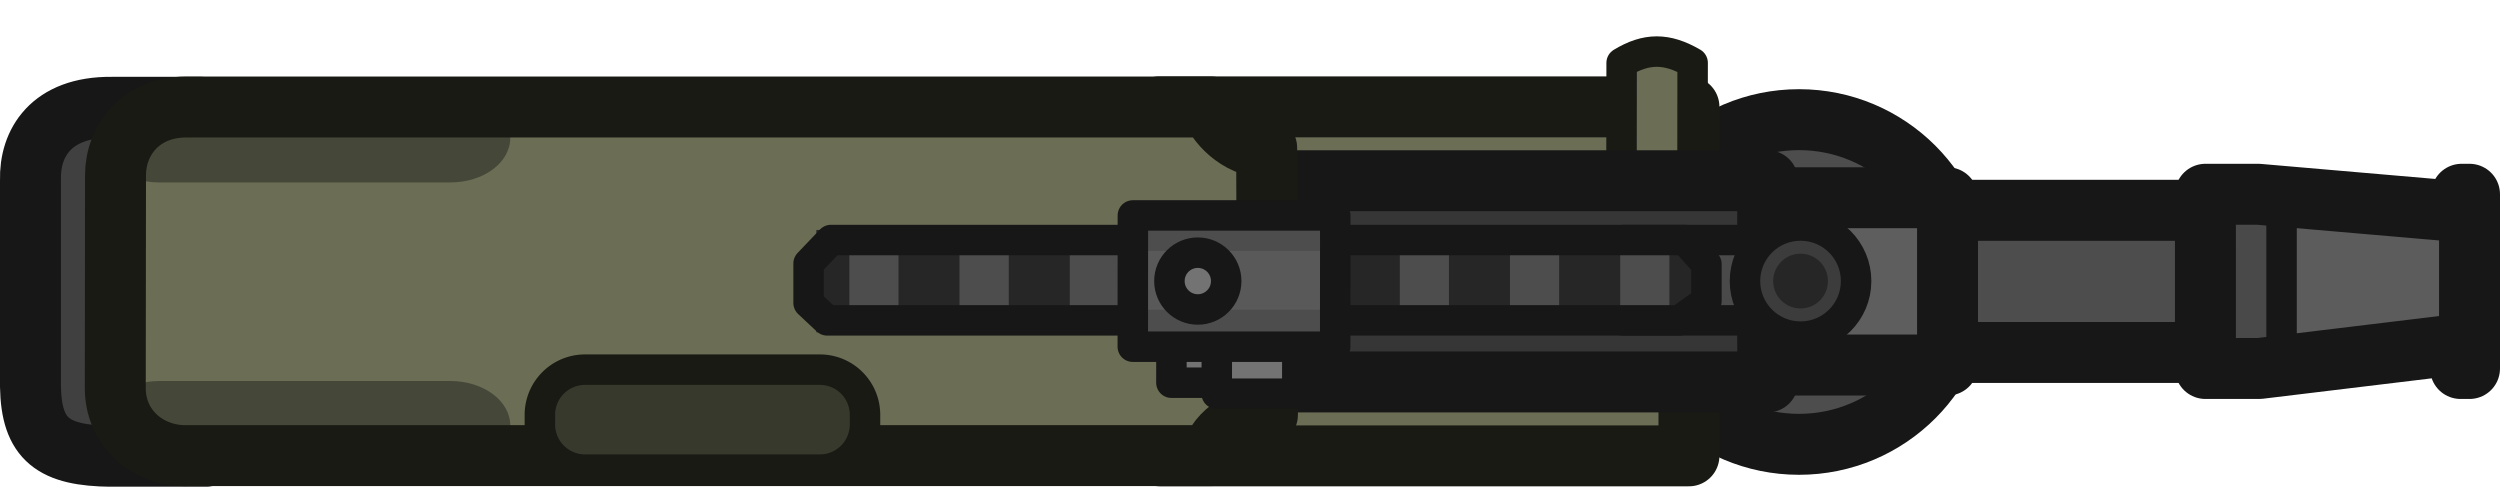 <svg width="123.106" height="23.966" viewBox="0 0 32.572 6.341" xmlns="http://www.w3.org/2000/svg">
    <g transform="translate(13.206 23.806)">
        <circle style="fill:#4d4d4d;fill-opacity:1;stroke:#171717;stroke-width:.794;stroke-linejoin:round;stroke-dasharray:none;stroke-opacity:1" cx="10.233" cy="-20.132" r="2.115"/>
        <path style="fill:#4d4d4d;fill-opacity:1;fill-rule:evenodd;stroke:#171717;stroke-width:.794px;stroke-linecap:round;stroke-linejoin:round;stroke-miterlimit:5.89;stroke-opacity:1" class="cls-3" d="M6.222-21.066h9.331v1.852h-9.33Z"/>
        <path style="fill:#5e5e5e;fill-opacity:1;fill-rule:evenodd;stroke:#171717;stroke-width:.794px;stroke-linecap:round;stroke-linejoin:round;stroke-miterlimit:5.89;stroke-opacity:1" class="cls-3" d="M9.256-21.23h2.912v2.18H9.256Z"/>
        <path style="fill:#494949;fill-opacity:1;fill-rule:evenodd;stroke:none;stroke-width:.794px;stroke-linecap:round;stroke-linejoin:round;stroke-miterlimit:5.89;stroke-opacity:1" class="cls-3" d="M15.587-21.275h.687l2.045.222.077-.222h.102v2.27h-.116l-.084-.307-2.01.307h-.701z"/>
        <path style="fill:#5c5c5c;fill-opacity:1;stroke:none;stroke-width:.397;stroke-linejoin:round;stroke-dasharray:none;stroke-opacity:1" d="M16.52-21.306v2.331l2.284-.47v-1.738z"/>
        <path style="fill:none;fill-opacity:1;fill-rule:evenodd;stroke:#171717;stroke-width:.794px;stroke-linecap:round;stroke-linejoin:round;stroke-miterlimit:5.89;stroke-opacity:1" class="cls-3" d="M15.528-21.275h.688l2.574.222.076-.222h.103v2.27h-.117l-.083-.307-2.54.307h-.701Z"/>
        <path style="fill:#6b6d55;fill-opacity:1;stroke:#191a14;stroke-width:.794;stroke-linejoin:round;stroke-dasharray:none;stroke-opacity:1" d="M1.907-17.867h6.892v-4.547H1.897Z"/>
        <path style="fill:#6b6d55;fill-opacity:1;stroke:#191a14;stroke-width:.397;stroke-linejoin:round;stroke-dasharray:none;stroke-opacity:1" d="M7.92-21.277h.925l.002-1.71c-.336-.196-.602-.196-.925 0z"/>
        <path style="fill:#363636;fill-opacity:1;fill-rule:evenodd;stroke:#171717;stroke-width:.794px;stroke-linecap:round;stroke-linejoin:round;stroke-miterlimit:5.89;stroke-opacity:1" class="cls-3" d="M1.093-21.451h8.732v2.621H1.093Z"/>
        <path style="fill:#404040;fill-opacity:1;stroke:#171717;stroke-width:.794;stroke-linejoin:round;stroke-dasharray:none;stroke-opacity:1" d="M-10.582-22.408h-1.169c-.796-.007-1.07.472-1.058.948v2.69c.012.691.294.902 1.058.909h1.224z"/>
        <path style="fill:#6b6d55;fill-opacity:1;stroke:none;stroke-width:.794;stroke-linejoin:round;stroke-dasharray:none;stroke-opacity:1" d="M-10.804-17.83H2.558c.085-.323.452-.516.732-.53l-.01-3.483c-.38-.008-.67-.342-.722-.53h-13.355c-.591.003-.92.43-.921.89l-.003 2.762c-.007.518.406.89.917.89z"/>
        <g style="fill:#454838;fill-opacity:1">
            <path style="fill:#454838;fill-opacity:1;stroke-width:.397;stroke-linejoin:round" d="M-11.129-18.842h3.79c.433 0 .781.259.781.58 0 .322-.348.58-.781.58h-3.79c-.432 0-.78-.258-.78-.58 0-.321.348-.58.78-.58zM-11.129-22.59h3.79c.433 0 .781.26.781.581 0 .322-.348.58-.781.58h-3.79c-.432 0-.78-.258-.78-.58 0-.321.348-.58.78-.58z"/>
        </g>
        <path style="fill:none;fill-opacity:1;stroke:#191a14;stroke-width:.794;stroke-linejoin:round;stroke-dasharray:none;stroke-opacity:1" d="M-10.788-17.87H2.574c.085-.322.453-.516.733-.529l-.01-3.483c-.381-.008-.671-.342-.723-.53h-13.355c-.591.003-.92.43-.92.89l-.003 2.761c-.007.519.406.89.916.892z"/>
        <path style="fill:#38392d;fill-opacity:1;stroke:#191a14;stroke-width:.397;stroke-linejoin:round" d="M-5.582-18.99h3.056c.327 0 .59.263.59.59v.123c0 .327-.263.59-.59.59h-3.056a.589.589 0 0 1-.59-.59v-.123c0-.327.263-.59.59-.59z"/>
        <path style="fill:none;fill-opacity:1;stroke:#171717;stroke-width:.397;stroke-linejoin:round;stroke-dasharray:none;stroke-opacity:1" d="M16.52-21.226v2.17"/>
        <path style="fill:#4a4a4a;fill-opacity:1;stroke:#171717;stroke-width:.397;stroke-linejoin:round;stroke-dasharray:none;stroke-opacity:1" d="M7.941-19.632h2.638l.001-1.047H7.942Z"/>
        <path style="color:#000;fill:#4d4d4d;fill-opacity:1;stroke-width:1.176;stroke-linejoin:round;-inkscape-stroke:none" d="M-136.467 53.53v1.321h10.987l.39-.383-.075-.939z" transform="translate(134.036 -74.334)"/>
        <g style="fill:#3d3829;fill-opacity:1">
            <path style="color:#000;fill:#3d3829;fill-opacity:1;stroke-linejoin:round;-inkscape-stroke:none" d="M-136.563 53.53v1.334" transform="translate(134.026 -74.34)"/>
            <path style="color:#000;fill:#262626;fill-opacity:1;stroke-linejoin:round;-inkscape-stroke:none" d="M-136.596 53.53v1.333h.43V53.53z" transform="translate(134.026 -74.34)"/>
        </g>
        <g style="fill:#3d3829;fill-opacity:1">
            <path style="color:#000;fill:#3d3829;fill-opacity:1;stroke-linejoin:round;-inkscape-stroke:none" d="M-135.12 53.53v1.334" transform="translate(134.018 -74.34)"/>
            <path style="color:#000;fill:#262626;fill-opacity:1;stroke-linejoin:round;-inkscape-stroke:none" d="M-135.518 53.53v1.333h.795V53.53z" transform="translate(134.018 -74.34)"/>
        </g>
        <g style="fill:#3d3829;fill-opacity:1">
            <path style="color:#000;fill:#3d3829;fill-opacity:1;stroke-linejoin:round;-inkscape-stroke:none" d="M-133.679 53.53v1.334" transform="translate(134.013 -74.34)"/>
            <path style="color:#000;fill:#262626;fill-opacity:1;stroke-linejoin:round;-inkscape-stroke:none" d="M-134.076 53.53v1.333h.795V53.53z" transform="translate(134.013 -74.34)"/>
        </g>
        <g style="fill:#3d3829;fill-opacity:1">
            <path style="color:#000;fill:#3d3829;fill-opacity:1;stroke-linejoin:round;-inkscape-stroke:none" d="M-130.8 53.53v1.335" transform="translate(134.003 -74.342)"/>
            <path style="color:#000;fill:#262626;fill-opacity:1;stroke-linejoin:round;-inkscape-stroke:none" d="M-131.197 53.531v1.334h.793v-1.334Z" transform="translate(134.003 -74.342)"/>
        </g>
        <g style="fill:#3d3829;fill-opacity:1">
            <path style="color:#000;fill:#3d3829;fill-opacity:1;stroke-linejoin:round;-inkscape-stroke:none" d="M-130.8 53.53v1.335" transform="translate(132.569 -74.342)"/>
            <path style="color:#000;fill:#262626;fill-opacity:1;stroke-linejoin:round;-inkscape-stroke:none" d="M-131.197 53.531v1.334h.793v-1.334Z" transform="translate(132.569 -74.342)"/>
        </g>
        <g style="fill:#3d3829;fill-opacity:1">
            <path style="color:#000;fill:#3d3829;fill-opacity:1;stroke-linejoin:round;-inkscape-stroke:none" d="M-129.358 53.53v1.335" transform="translate(133.993 -74.342)"/>
            <path style="color:#000;fill:#262626;fill-opacity:1;stroke-linejoin:round;-inkscape-stroke:none" d="M-129.754 53.531v1.334h.793v-1.334Z" transform="translate(133.993 -74.342)"/>
        </g>
        <g style="fill:#3d3829;fill-opacity:1">
            <path style="color:#000;fill:#3d3829;fill-opacity:1;stroke-linejoin:round;-inkscape-stroke:none" d="M-127.966 53.53v1.335" transform="translate(134.035 -74.342)"/>
            <path style="color:#000;fill:#262626;fill-opacity:1;stroke-linejoin:round;-inkscape-stroke:none" d="M-128.363 53.531v1.334h.795v-1.334Z" transform="translate(134.035 -74.342)"/>
        </g>
        <g style="fill:#3d3829;fill-opacity:1">
            <path style="color:#000;fill:#3d3829;fill-opacity:1;stroke-linejoin:round;-inkscape-stroke:none" d="M-138.005 53.53v1.334" transform="translate(145.51 -74.34)"/>
            <path style="color:#000;fill:#262626;fill-opacity:1;stroke-linejoin:round;-inkscape-stroke:none" d="M-138.402 53.53v1.333h.795V53.53z" transform="translate(145.51 -74.34)"/>
        </g>
        <g style="fill:#3d3829;fill-opacity:1">
            <path style="color:#000;fill:#3d3829;fill-opacity:1;stroke-linejoin:round;-inkscape-stroke:none" d="M-136.563 53.53v1.334" transform="translate(145.504 -74.34)"/>
            <path style="color:#000;fill:#262626;fill-opacity:1;stroke-linejoin:round;-inkscape-stroke:none" d="M-136.96 53.53v1.333l.358-.275-.04-1.059z" transform="translate(145.504 -74.34)"/>
        </g>
        <path style="fill:none;fill-opacity:1;stroke:#171717;stroke-width:.397;stroke-linejoin:round;stroke-dasharray:none;stroke-opacity:1" d="M-2.332-7.76H8.772l.352-.252v-.481l-.281-.314H-2.282l-.292.306v.514z" transform="translate(-.097 -11.872)"/>
        <circle style="fill:#3c3c3c;fill-opacity:1;stroke:#171717;stroke-width:.397;stroke-linejoin:round;stroke-dasharray:none;stroke-opacity:1" cx="10.253" cy="-20.144" r=".724"/>
        <circle style="fill:#262626;fill-opacity:1;stroke:none;stroke-width:.397;stroke-linejoin:round;stroke-dasharray:none;stroke-opacity:1" cx="10.253" cy="-20.144" r=".357"/>
        <path style="fill:#737373;fill-opacity:1;stroke:#171717;stroke-width:.397;stroke-linejoin:round;stroke-dasharray:none;stroke-opacity:1" d="M2.646-18.677h1.05l.002-1.71h-1.05Z"/>
        <path style="fill:#737373;fill-opacity:1;stroke:#171717;stroke-width:.397;stroke-linejoin:round;stroke-dasharray:none;stroke-opacity:1" d="M2.056-18.82h.591l.002-1.71h-.591Z"/>
        <path style="fill:#595959;fill-opacity:1;stroke:none;stroke-width:.397;stroke-linejoin:round;stroke-dasharray:none;stroke-opacity:1" d="M1.533-19.31H4.17l.002-1.71H1.534Z"/>
        <path style="fill:#4d4d4d;fill-opacity:1;stroke:none;stroke-width:.397;stroke-linejoin:round;stroke-dasharray:none;stroke-opacity:1" d="M1.495-20.537h2.637l.002-.555H1.496ZM1.468-19.216h2.637l.002-.554H1.469Z"/>
        <path style="fill:none;fill-opacity:1;stroke:#171717;stroke-width:.397;stroke-linejoin:round;stroke-dasharray:none;stroke-opacity:1" d="M1.553-19.289H4.19l.001-1.71H1.554Z"/>
        <circle style="fill:#737373;fill-opacity:1;stroke:#171717;stroke-width:.397;stroke-linejoin:round;stroke-dasharray:none;stroke-opacity:1" cx="2.4" cy="-20.144" r=".37"/>
        <g style="fill:#3d3829;fill-opacity:1">
            <path style="color:#000;fill:#3d3829;fill-opacity:1;stroke-linejoin:round;-inkscape-stroke:none" d="M-136.563 53.53v1.334" transform="translate(148.561 -77.335)"/>
        </g>
    </g>
</svg>
